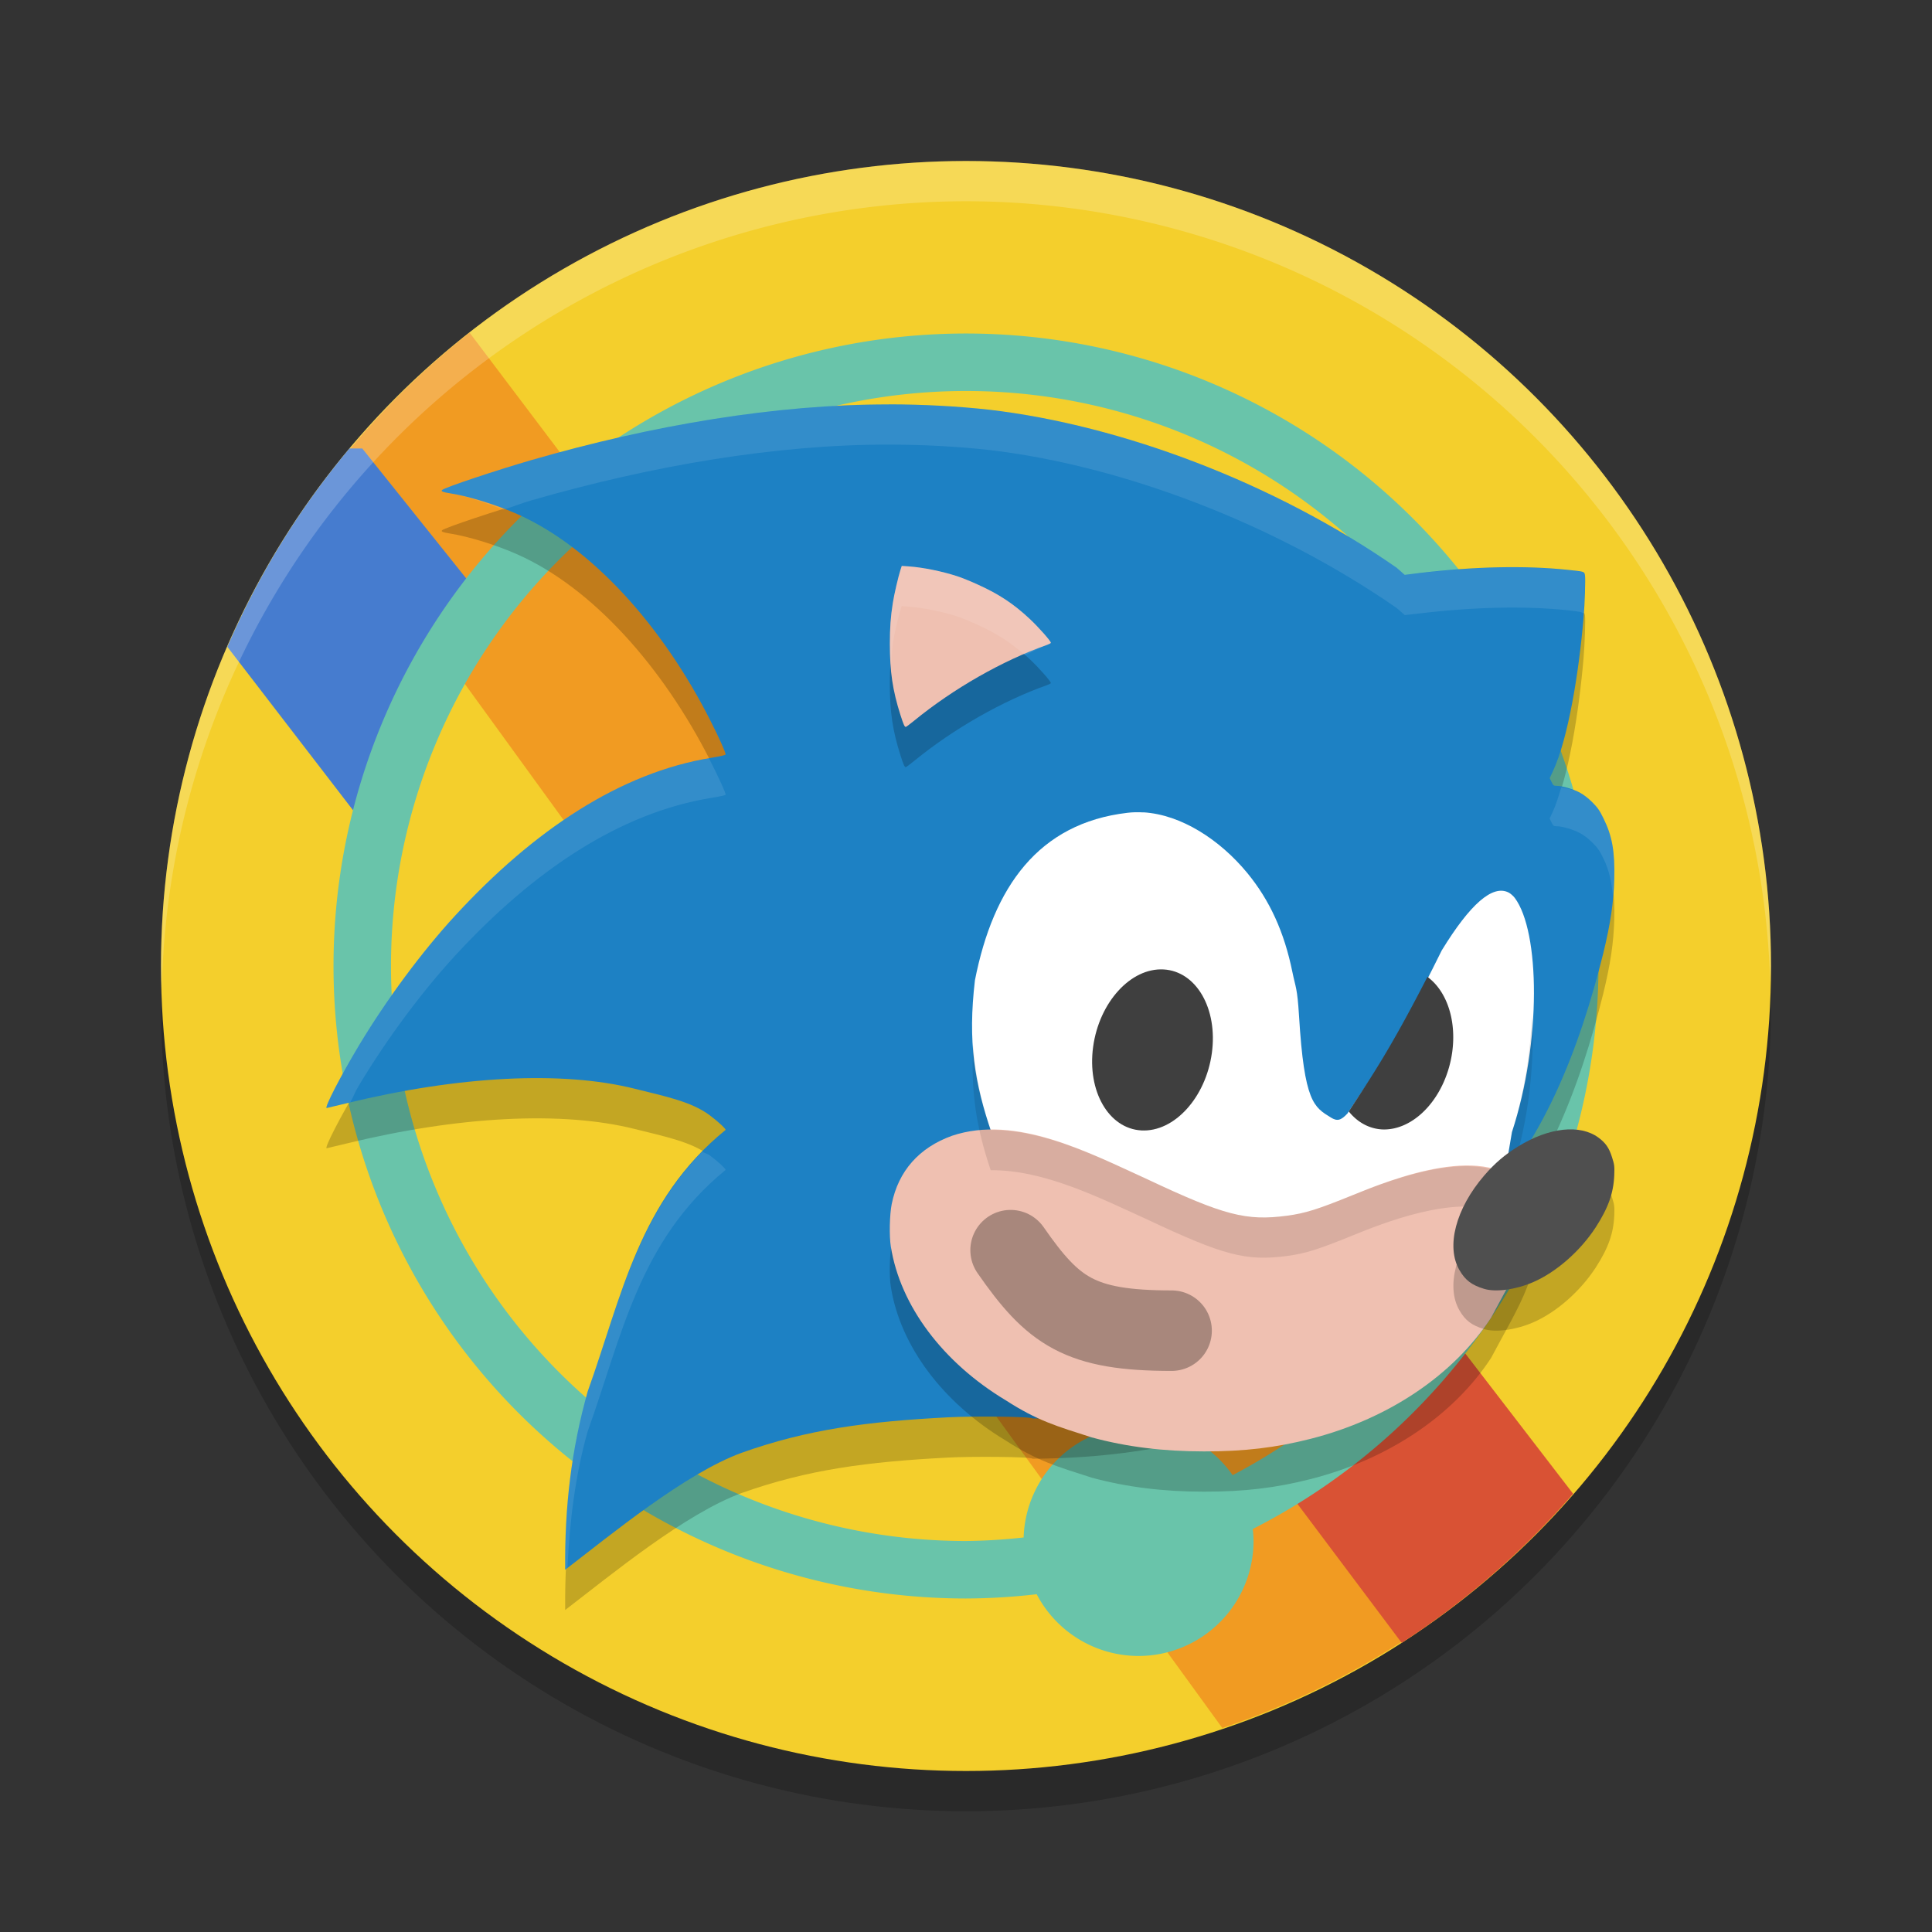 <svg xmlns="http://www.w3.org/2000/svg" width="24" height="24" version="1.1"><rect width="100%" height="100%" fill="#333333" stroke="none"/><defs>
<linearGradient id="ucPurpleBlue" x1="0%" y1="0%" x2="100%" y2="100%">
  <stop offset="0%" style="stop-color:#B794F4;stop-opacity:1"/>
  <stop offset="100%" style="stop-color:#4299E1;stop-opacity:1"/>
</linearGradient>
</defs>
 <circle style="opacity:0.2" cx="12" cy="12.5" r="10"/>
 <circle style="fill:#f4cf2c" cx="12" cy="12" r="10"/>
 <path style="fill:#f19b22" d="M 5.833,4.132 A 10,10 0 0 0 3.989,6.035 L 15.184,21.466 a 10,10 0 0 0 2.69,-1.388 z"/>
 <path style="fill:#d95234" d="m 18.071,16.643 -2.143,1.786 1.484,1.979 a 10,10 0 0 0 2.13,-1.852 z"/>
 <path style="fill:#467ccf" d="M 4.341,5.571 A 10,10 0 0 0 2.824,8.035 L 4.5,10.214 5.929,7.357 4.5,5.571 Z"/>
 <path style="fill:#69c4aa" d="M 12,4.143 A 7.857,7.857 0 0 0 4.143,12 7.857,7.857 0 0 0 12,19.857 a 7.857,7.857 0 0 0 0.878,-0.053 1.429,1.429 0 0 0 1.265,0.767 1.429,1.429 0 0 0 1.429,-1.429 A 1.429,1.429 0 0 0 15.562,18.994 7.857,7.857 0 0 0 19.857,12 7.857,7.857 0 0 0 12,4.143 Z m 0,0.714 A 7.143,7.143 0 0 1 19.143,12 7.143,7.143 0 0 1 15.312,18.325 1.429,1.429 0 0 0 14.143,17.714 1.429,1.429 0 0 0 12.716,19.099 7.143,7.143 0 0 1 12,19.143 7.143,7.143 0 0 1 4.857,12 7.143,7.143 0 0 1 12,4.857 Z"/>
 <path style="opacity:0.2" d="m 11.045,5.524 c -1.404,-0.003 -2.947,0.259 -4.442,0.691 -0.426,0.123 -1.08,0.341 -1.111,0.372 -0.017,0.016 0.01,0.027 0.1,0.041 0.233,0.037 0.574,0.143 0.831,0.257 0.934,0.414 1.808,1.395 2.399,2.561 0.109,0.214 0.192,0.4 0.192,0.426 0,0.008 -0.068,0.023 -0.179,0.042 -1.129,0.184 -2.201,0.895 -3.182,1.961 -0.411,0.447 -0.847,1.035 -1.189,1.603 -0.231,0.384 -0.438,0.786 -0.406,0.786 0.002,0 0.112,-0.026 0.243,-0.058 1.403,-0.342 2.685,-0.407 3.585,-0.181 0.38,0.095 0.702,0.159 0.93,0.329 0.098,0.073 0.198,0.165 0.198,0.182 -1.079,0.881 -1.288,2.07 -1.714,3.254 C 7.1,18.498 7.013,19.21 7.021,20 7.598,19.557 8.511,18.805 9.21,18.548 10.034,18.255 10.767,18.159 11.783,18.106 c 0.282,-0.015 1.033,-0.011 1.044,0.015 2.887,-0.021 4.214,-1.145 5.472,-2.535 0.872,-0.859 1.327,-2.08 1.617,-3.242 0.091,-0.374 0.129,-0.633 0.137,-0.922 0.009,-0.342 -0.025,-0.535 -0.133,-0.754 -0.051,-0.104 -0.073,-0.135 -0.141,-0.203 -0.053,-0.053 -0.107,-0.094 -0.158,-0.121 -0.083,-0.043 -0.217,-0.082 -0.283,-0.082 -0.038,0 -0.043,-0.004 -0.064,-0.048 l -0.023,-0.048 0.039,-0.083 c 0.194,-0.416 0.324,-1.238 0.381,-1.901 0.016,-0.183 0.026,-0.493 0.018,-0.537 -0.009,-0.046 -0.003,-0.044 -0.222,-0.067 -0.523,-0.054 -1.156,-0.04 -1.822,0.039 L 17.45,7.641 17.35,7.553 C 15.839,6.502 13.934,5.782 12.29,5.59 c -0.398,-0.044 -0.815,-0.066 -1.245,-0.067 z"/>
 <path style="fill:#1d81c4" d="m 11.045,5.024 c -1.404,-0.003 -2.947,0.259 -4.442,0.691 -0.426,0.123 -1.08,0.341 -1.111,0.372 -0.017,0.016 0.01,0.027 0.1,0.041 0.233,0.037 0.574,0.143 0.831,0.257 0.934,0.414 1.808,1.395 2.399,2.561 0.109,0.214 0.192,0.4 0.192,0.426 0,0.008 -0.068,0.023 -0.179,0.042 -1.129,0.184 -2.201,0.895 -3.182,1.961 -0.411,0.447 -0.847,1.035 -1.189,1.603 -0.231,0.384 -0.438,0.786 -0.406,0.786 0.002,0 0.112,-0.026 0.243,-0.058 1.403,-0.342 2.685,-0.407 3.585,-0.181 0.38,0.095 0.702,0.159 0.93,0.329 0.098,0.073 0.198,0.165 0.198,0.182 C 7.934,14.913 7.726,16.103 7.3,17.286 7.1,17.998 7.013,18.71 7.021,19.5 7.598,19.057 8.511,18.305 9.21,18.048 10.034,17.755 10.767,17.659 11.783,17.606 c 0.282,-0.015 1.033,-0.011 1.044,0.015 2.887,-0.021 4.214,-1.145 5.472,-2.535 0.872,-0.859 1.327,-2.08 1.617,-3.242 0.091,-0.374 0.129,-0.633 0.137,-0.922 0.009,-0.342 -0.025,-0.535 -0.133,-0.754 -0.051,-0.104 -0.073,-0.135 -0.141,-0.203 -0.053,-0.053 -0.107,-0.094 -0.158,-0.121 -0.083,-0.043 -0.217,-0.082 -0.283,-0.082 -0.038,0 -0.043,-0.004 -0.064,-0.048 l -0.023,-0.048 0.039,-0.083 c 0.194,-0.416 0.324,-1.238 0.381,-1.901 0.016,-0.183 0.026,-0.493 0.018,-0.537 -0.009,-0.046 -0.003,-0.044 -0.222,-0.067 -0.523,-0.054 -1.156,-0.04 -1.822,0.039 L 17.45,7.141 17.35,7.053 C 15.839,6.002 13.934,5.282 12.29,5.09 c -0.398,-0.044 -0.815,-0.066 -1.245,-0.067 z"/>
 <path style="fill:#ffffff" d="m 14.204,10.092 c -0.067,-0.004 -0.134,-0.003 -0.2,0.005 -1.103,0.13 -1.664,0.918 -1.893,2.08 -0.09,0.764 -0.007,1.274 0.211,1.908 0.02,0.059 0.029,0.099 0.023,0.106 -0.006,0.006 -0.044,0.004 -0.101,-0.005 -0.034,-0.006 -0.12,-0.006 -0.19,-0.008 V 15.03 l 3.668,0.455 2.532,-0.455 0.471,-0.63 0.057,-0.336 c 0.37,-1.129 0.347,-2.493 0.035,-2.91 -0.019,-0.025 -0.053,-0.055 -0.077,-0.067 -0.198,-0.1 -0.476,0.141 -0.83,0.719 -0.665,1.344 -0.832,1.502 -1.171,2.026 -0.082,0.088 -0.128,0.099 -0.207,0.05 -0.209,-0.13 -0.33,-0.186 -0.395,-1.263 -0.022,-0.353 -0.042,-0.347 -0.082,-0.542 -0.101,-0.498 -0.282,-0.894 -0.562,-1.234 -0.34,-0.412 -0.819,-0.723 -1.288,-0.752 z"/>
 <path style="opacity:0.2" d="m 11.202,7.53 -0.016,0.049 c -0.028,0.088 -0.079,0.306 -0.095,0.41 -0.028,0.177 -0.037,0.31 -0.037,0.509 0,0.345 0.034,0.576 0.131,0.882 C 11.224,9.502 11.237,9.53 11.252,9.53 c 0.005,0 0.051,-0.034 0.101,-0.075 0.489,-0.4 1.1,-0.749 1.656,-0.945 0.023,-0.008 0.043,-0.019 0.045,-0.024 0.006,-0.016 -0.159,-0.203 -0.268,-0.303 C 12.59,8 12.409,7.881 12.154,7.765 12.063,7.723 11.945,7.675 11.894,7.659 11.701,7.596 11.468,7.549 11.292,7.536 Z"/>
 <path style="fill:#efc0b1" d="m 11.202,7.03 -0.016,0.049 c -0.028,0.088 -0.079,0.306 -0.095,0.41 -0.028,0.177 -0.037,0.31 -0.037,0.509 0,0.345 0.034,0.576 0.131,0.882 C 11.224,9.002 11.237,9.03 11.252,9.03 c 0.005,0 0.051,-0.034 0.101,-0.075 0.489,-0.4 1.1,-0.749 1.656,-0.945 0.023,-0.008 0.043,-0.019 0.045,-0.024 0.006,-0.016 -0.159,-0.203 -0.268,-0.303 C 12.59,7.5 12.409,7.381 12.154,7.265 12.063,7.223 11.945,7.175 11.894,7.159 11.701,7.096 11.468,7.049 11.292,7.036 Z"/>
 <path style="fill:#fcb9a4" d="m 12.6,15.123 c 0.152,8e-4 0.225,0.048 0.344,0.226 0.195,0.29 0.397,0.484 0.661,0.633 0.21,0.118 0.45,0.189 0.685,0.2 0.078,0.004 0.156,0.015 0.202,0.028 0.064,0.019 0.083,0.03 0.141,0.088 0.056,0.056 0.07,0.078 0.089,0.139 0.012,0.04 0.022,0.091 0.022,0.113 0,0.022 -0.01,0.073 -0.022,0.113 -0.019,0.061 -0.033,0.083 -0.089,0.139 -0.056,0.056 -0.078,0.07 -0.139,0.089 -0.069,0.021 -0.187,0.028 -0.29,0.015 -0.253,-0.03 -0.343,-0.049 -0.534,-0.111 -0.362,-0.118 -0.681,-0.315 -0.963,-0.596 -0.19,-0.189 -0.408,-0.482 -0.448,-0.603 -0.058,-0.173 0.02,-0.357 0.186,-0.438 0.063,-0.031 0.081,-0.035 0.157,-0.035 z"/>
 <path style="fill:#fcb9a4" d="m 12.754,17.552 c 0.005,4.19e-4 0.012,8e-4 0.016,0.001 0.051,0.005 0.113,0.009 0.156,0.011 -0.026,-0.002 -0.059,-0.004 -0.1,-0.008 -0.02,-0.002 -0.045,-0.003 -0.073,-0.005 z"/>
 <path style="opacity:0.2" d="m 11.826,14.609 c -0.409,0.147 -0.666,0.438 -0.749,0.849 -0.026,0.129 -0.032,0.396 -0.011,0.526 0.117,0.739 0.649,1.444 1.431,1.913 0.391,0.252 0.628,0.319 1.065,0.459 0.43,0.117 0.886,0.174 1.395,0.174 0.499,3.21e-4 0.892,-0.046 1.326,-0.157 0.961,-0.245 1.769,-0.787 2.239,-1.503 0.339,-0.641 0.713,-1.187 0.434,-1.58 -0.45,-0.635 -1.68,-0.136 -2.157,0.058 -0.43,0.175 -0.586,0.224 -0.811,0.254 -0.507,0.068 -0.783,-0.004 -1.734,-0.452 -0.741,-0.338 -1.637,-0.807 -2.428,-0.541 z"/>
 <path style="fill:#efc0b1" d="m 11.826,14.109 c -0.409,0.147 -0.666,0.438 -0.749,0.849 -0.026,0.129 -0.032,0.396 -0.011,0.526 0.117,0.739 0.649,1.444 1.431,1.913 0.391,0.252 0.628,0.319 1.065,0.459 0.43,0.117 0.886,0.174 1.395,0.174 0.499,3.21e-4 0.892,-0.046 1.326,-0.157 0.961,-0.245 1.769,-0.787 2.239,-1.503 0.339,-0.641 0.713,-1.187 0.434,-1.58 -0.45,-0.635 -1.68,-0.136 -2.157,0.058 -0.43,0.175 -0.586,0.224 -0.811,0.254 -0.507,0.068 -0.783,-0.004 -1.734,-0.452 -0.741,-0.338 -1.637,-0.807 -2.428,-0.541 z"/>
 <path style="opacity:0.1" d="M 19.033 12.598 C 19.01 13.071 18.938 13.585 18.781 14.064 L 18.725 14.4 L 18.613 14.549 C 18.053 14.347 17.185 14.691 16.801 14.848 C 16.371 15.023 16.214 15.072 15.988 15.102 C 15.481 15.169 15.205 15.098 14.254 14.65 C 13.66 14.379 12.966 14.029 12.307 14.037 C 12.184 13.673 12.114 13.342 12.09 12.98 C 12.056 13.562 12.131 14.016 12.307 14.537 C 12.966 14.53 13.66 14.879 14.254 15.15 C 15.205 15.598 15.481 15.669 15.988 15.602 C 16.214 15.572 16.371 15.523 16.801 15.348 C 17.185 15.191 18.053 14.847 18.613 15.049 L 18.725 14.9 L 18.781 14.564 C 18.998 13.904 19.065 13.183 19.033 12.598 z"/>
 <path style="opacity:0.2" d="m 18.434,16.51 c -0.153,-0.047 -0.232,-0.107 -0.304,-0.232 -0.17,-0.292 -0.046,-0.765 0.308,-1.176 0.132,-0.153 0.255,-0.258 0.422,-0.361 0.383,-0.236 0.767,-0.278 0.997,-0.109 0.088,0.065 0.132,0.128 0.168,0.243 0.03,0.094 0.032,0.11 0.028,0.223 -0.009,0.223 -0.075,0.408 -0.231,0.649 -0.192,0.295 -0.491,0.557 -0.778,0.681 -0.215,0.093 -0.465,0.127 -0.61,0.082 z"/>
 <path style="fill:#4f4f4f" d="m 18.434,16.01 c -0.153,-0.047 -0.232,-0.107 -0.304,-0.232 -0.17,-0.292 -0.046,-0.765 0.308,-1.176 0.132,-0.153 0.255,-0.258 0.422,-0.361 0.383,-0.236 0.767,-0.278 0.997,-0.109 0.088,0.065 0.132,0.128 0.168,0.243 0.03,0.094 0.032,0.11 0.028,0.223 -0.009,0.223 -0.075,0.408 -0.231,0.649 -0.192,0.295 -0.491,0.557 -0.778,0.681 -0.215,0.093 -0.465,0.127 -0.61,0.082 z"/>
 <ellipse style="fill:#3f3f3f" cx="16.004" cy="12.289" rx=".738" ry="1.009" transform="matrix(0.999,0.054,-0.136,0.991,0,0)"/>
 <path style="opacity:0.3;fill:none;stroke:#000000;stroke-linecap:round" d="m 12.554,15.53 c 0.53,0.762 0.857,1 2,1"/>
 <path style="fill:#3f3f3f" d="m 17.732,12.135 c -0.473,0.92 -0.692,1.233 -0.977,1.672 A 0.733,1.013 13.175 0 0 17.167,14.03 0.733,1.013 13.175 0 0 18.04,13.069 0.733,1.013 13.175 0 0 17.732,12.135 Z"/>
 <path style="opacity:0.2;fill:#ffffff" d="M 12,2 A 10,10 0 0 0 2,12 10,10 0 0 0 2.01,12.293 10,10 0 0 1 12,2.5 10,10 0 0 1 21.99,12.207 10,10 0 0 0 22,12 10,10 0 0 0 12,2 Z"/>
 <path style="fill:#ffffff;opacity:0.1" d="M 11.045 5.023 C 9.641 5.021 8.099 5.284 6.604 5.715 C 6.177 5.838 5.524 6.056 5.492 6.086 C 5.476 6.102 5.502 6.112 5.592 6.127 C 5.777 6.157 6.027 6.246 6.252 6.332 C 6.405 6.283 6.469 6.254 6.604 6.215 C 8.099 5.784 9.641 5.521 11.045 5.523 C 11.475 5.524 11.891 5.546 12.289 5.59 C 13.933 5.782 15.838 6.503 17.35 7.553 L 17.451 7.641 L 17.645 7.619 C 18.31 7.54 18.944 7.526 19.467 7.58 C 19.631 7.597 19.66 7.605 19.672 7.625 C 19.685 7.442 19.695 7.186 19.688 7.146 C 19.679 7.101 19.686 7.103 19.467 7.08 C 18.944 7.026 18.31 7.04 17.645 7.119 L 17.451 7.141 L 17.35 7.053 C 15.838 6.003 13.933 5.282 12.289 5.09 C 11.891 5.046 11.475 5.024 11.045 5.023 z M 8.805 9.42 C 7.686 9.611 6.625 10.316 5.652 11.373 C 5.241 11.82 4.804 12.408 4.463 12.977 C 4.232 13.361 4.024 13.762 4.057 13.762 C 4.059 13.762 4.169 13.735 4.301 13.703 C 4.318 13.699 4.334 13.698 4.352 13.693 C 4.407 13.594 4.399 13.582 4.463 13.477 C 4.804 12.908 5.241 12.32 5.652 11.873 C 6.634 10.807 7.705 10.096 8.834 9.912 C 8.945 9.894 9.014 9.879 9.014 9.871 C 9.014 9.845 8.929 9.66 8.82 9.445 C 8.816 9.436 8.809 9.429 8.805 9.42 z M 19.395 9.781 C 19.361 9.892 19.328 10.001 19.289 10.084 L 19.25 10.168 L 19.273 10.215 C 19.295 10.259 19.3 10.264 19.338 10.264 C 19.404 10.264 19.538 10.302 19.621 10.346 C 19.672 10.372 19.726 10.412 19.779 10.465 C 19.848 10.533 19.869 10.564 19.92 10.668 C 19.989 10.808 20.018 10.953 20.035 11.117 C 20.04 11.053 20.051 10.987 20.053 10.922 C 20.062 10.58 20.028 10.387 19.92 10.168 C 19.869 10.064 19.848 10.033 19.779 9.965 C 19.726 9.912 19.672 9.872 19.621 9.846 C 19.555 9.811 19.465 9.793 19.395 9.781 z M 8.723 14.307 C 7.897 15.153 7.683 16.219 7.299 17.285 C 7.099 17.997 7.014 18.71 7.021 19.5 C 7.029 19.494 7.041 19.484 7.049 19.479 C 7.077 18.894 7.145 18.333 7.299 17.785 C 7.725 16.602 7.935 15.414 9.014 14.533 C 9.014 14.516 8.914 14.424 8.816 14.352 C 8.79 14.332 8.751 14.324 8.723 14.307 z"/>
 <path style="fill:#ffffff;opacity:0.1" d="M 11.201 7.029 L 11.186 7.078 C 11.157 7.166 11.108 7.385 11.092 7.488 C 11.064 7.666 11.055 7.799 11.055 7.998 C 11.055 8.099 11.066 8.178 11.072 8.264 C 11.078 8.177 11.077 8.084 11.092 7.988 C 11.108 7.885 11.157 7.666 11.186 7.578 L 11.201 7.529 L 11.293 7.537 C 11.469 7.55 11.7 7.596 11.893 7.658 C 11.944 7.675 12.063 7.724 12.154 7.766 C 12.385 7.871 12.556 7.983 12.732 8.139 C 12.825 8.099 12.92 8.042 13.01 8.01 C 13.032 8.002 13.053 7.99 13.055 7.984 C 13.06 7.969 12.894 7.782 12.785 7.682 C 12.589 7.5 12.409 7.381 12.154 7.266 C 12.063 7.224 11.944 7.175 11.893 7.158 C 11.7 7.096 11.469 7.05 11.293 7.037 L 11.201 7.029 z"/>
</svg>
